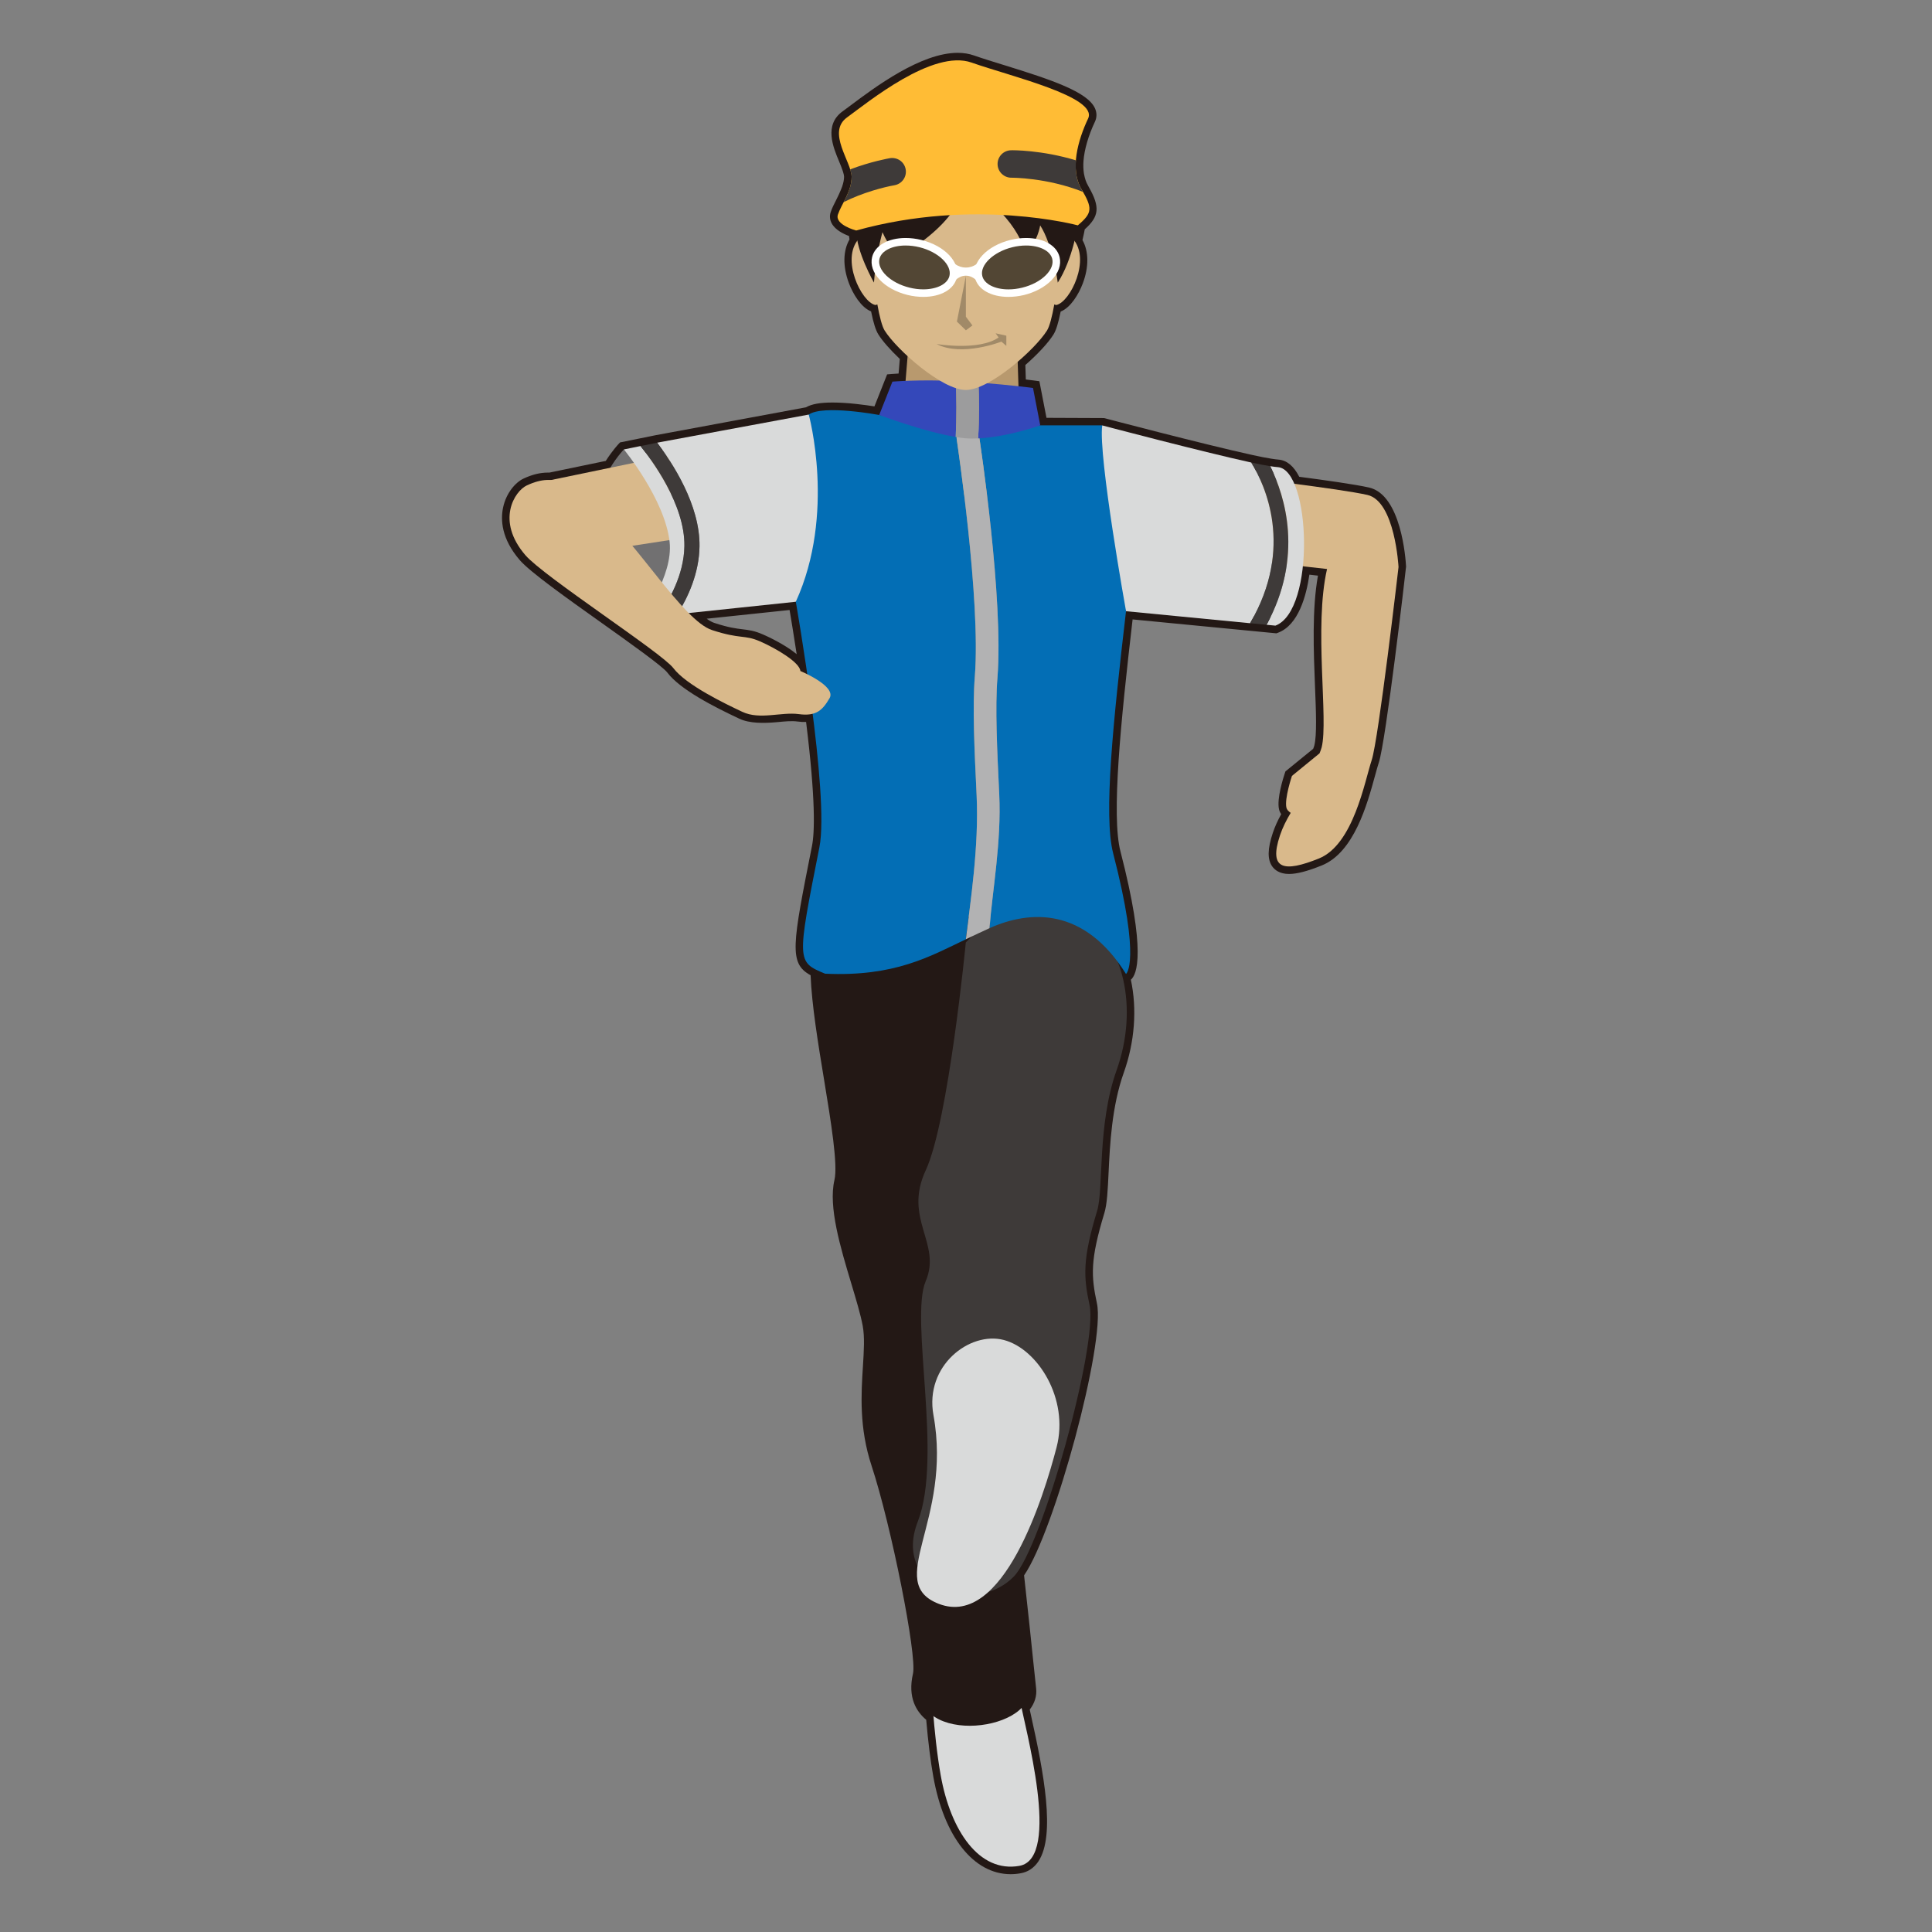 <?xml version="1.0" encoding="utf-8"?>
<!-- Generator: Adobe Illustrator 17.0.0, SVG Export Plug-In . SVG Version: 6.00 Build 0)  -->
<!DOCTYPE svg PUBLIC "-//W3C//DTD SVG 1.1//EN" "http://www.w3.org/Graphics/SVG/1.1/DTD/svg11.dtd">
<svg version="1.1" id="レイヤー_1" xmlns="http://www.w3.org/2000/svg" xmlns:xlink="http://www.w3.org/1999/xlink" x="0px"
	 y="0px" width="64px" height="64px" viewBox="0 0 64 64" style="enable-background:new 0 0 64 64;" xml:space="preserve">
<rect x="0" y="0" width="64" height="64" fill="#808080" stroke="none"/>
<path style="fill:#231815;" d="M33.479,62.085c-1.225,0-2.206-1.238-2.562-3.232
	c-0.093-0.52-0.172-1.152-0.235-1.883c-0.323-0.267-0.622-0.737-0.438-1.53
	c0.138-0.597-0.721-4.908-1.372-6.885c-0.416-1.261-0.344-2.383-0.287-3.284
	c0.033-0.525,0.062-0.979-0.007-1.354c-0.07-0.374-0.219-0.87-0.377-1.395
	c-0.359-1.194-0.767-2.547-0.559-3.432c0.119-0.506-0.115-1.93-0.341-3.307
	c-0.203-1.23-0.411-2.501-0.449-3.477c-0.725-0.397-0.608-0.985,0.047-4.287
	c0.088-0.441,0.123-1.512-0.196-4.103c-0.084,0.004-0.173,0-0.275-0.014
	c-0.208-0.028-0.433-0.004-0.663,0.018c-0.475,0.044-0.938,0.046-1.276-0.113
	c-0.818-0.384-1.955-0.96-2.382-1.526c-0.161-0.213-1.232-0.974-2.176-1.646
	c-1.168-0.83-2.375-1.688-2.714-2.082c-0.61-0.708-0.637-1.336-0.552-1.738
	c0.104-0.492,0.415-0.837,0.675-0.96c0.287-0.135,0.552-0.2,0.812-0.2
	l0.045,0.001l1.87-0.388c0.217-0.34,0.41-0.545,0.418-0.554l0.054-0.058
	l1.179-0.239l4.98-0.924c0.187-0.108,0.47-0.159,0.882-0.159
	c0.51,0,1.087,0.081,1.387,0.128l0.42-1.06l0.154-0.013
	c0,0,0.082-0.007,0.226-0.015l0.04-0.484c-0.317-0.301-0.574-0.593-0.71-0.811
	c-0.087-0.138-0.163-0.377-0.241-0.763c-0.333-0.133-0.603-0.58-0.738-0.944
	c-0.203-0.548-0.193-1.065,0.023-1.44c-0.007-0.04-0.012-0.078-0.017-0.114
	c-0.186-0.069-0.456-0.203-0.571-0.416c-0.065-0.12-0.077-0.251-0.034-0.379
	c0.042-0.127,0.113-0.268,0.189-0.415c0.062-0.122,0.104-0.217,0.144-0.312
	c0.021-0.051,0.034-0.081,0.044-0.111c0.044-0.13,0.065-0.235,0.065-0.333
	c0-0.036-0.013-0.094-0.038-0.173c-0.032-0.102-0.079-0.214-0.127-0.332
	C27.595,4.869,27.292,4.136,27.913,3.688l0.25-0.185
	c0.817-0.613,2.338-1.753,3.562-1.753c0.195,0,0.378,0.03,0.542,0.088
	c0.267,0.094,0.604,0.198,0.966,0.31c1.63,0.502,2.802,0.9,3.042,1.446
	c0.064,0.146,0.062,0.299-0.005,0.441c-0.214,0.452-0.349,0.913-0.378,1.296
	c-0.011,0.145-0.006,0.286,0.015,0.422c0.033,0.173,0.072,0.284,0.126,0.376
	c0.018,0.03,0.029,0.053,0.04,0.076c0.369,0.653,0.342,0.962-0.139,1.392
	c-0.015,0.079-0.039,0.204-0.076,0.356c0.211,0.377,0.215,0.894,0.01,1.438
	C35.732,9.75,35.465,10.191,35.136,10.321c-0.078,0.386-0.153,0.625-0.24,0.763
	c-0.171,0.272-0.515,0.644-0.93,1.008l0.016,0.479
	c0.178,0.021,0.272,0.034,0.272,0.034l0.177,0.024l0.235,1.212l1.909,0.008
	c0.033,0.009,3.295,0.869,4.929,1.227c0.233,0.051,0.441,0.092,0.612,0.119
	c0.09,0.015,0.17,0.025,0.235,0.03c0.275,0.021,0.507,0.213,0.688,0.569
	c0.828,0.108,1.853,0.252,2.312,0.356c1.07,0.243,1.214,2.376,1.227,2.618
	c-0.028,0.276-0.669,5.788-0.903,6.493c-0.037,0.112-0.078,0.262-0.126,0.437
	c-0.26,0.95-0.695,2.541-1.766,2.972c-0.478,0.192-0.821,0.281-1.082,0.281l0,0
	c-0.312,0-0.473-0.134-0.554-0.246c-0.166-0.23-0.161-0.583,0.016-1.112
	c0.067-0.201,0.157-0.403,0.279-0.624c-0.036-0.051-0.061-0.104-0.073-0.161
	c-0.08-0.354,0.145-1.051,0.19-1.187l0.023-0.068L43.5,24.806
	c0.015-0.037,0.029-0.074,0.039-0.111c0.086-0.346,0.057-1.096,0.022-1.963
	c-0.046-1.146-0.102-2.551,0.098-3.663L43.375,19.036
	c-0.101,0.697-0.361,1.67-1.037,1.923l-0.055,0.021l-4.764-0.461
	c-0.394,3.393-0.709,6.501-0.402,7.686c0.863,3.338,0.542,4.084,0.344,4.25
	c0.209,0.966,0.13,2.057-0.235,3.081c-0.397,1.113-0.459,2.387-0.503,3.316
	c-0.027,0.578-0.05,1.036-0.139,1.33c-0.474,1.561-0.441,2.086-0.246,2.997
	c0.282,1.312-1.4,7.538-2.414,9.007c0.158,1.426,0.236,2.187,0.293,2.742
	c0.039,0.381,0.068,0.664,0.106,1.001c0.028,0.246-0.045,0.487-0.212,0.704
	l0.043,0.195c0.42,1.884,0.82,3.966,0.244,4.833
	c-0.146,0.217-0.342,0.35-0.585,0.393C33.699,62.075,33.588,62.085,33.479,62.085
	z M27.13,23.318l0.036,0.283c0.29,2.281,0.365,3.801,0.222,4.517
	c-0.674,3.398-0.683,3.576-0.187,3.805l0.142,0.066l0.003,0.156
	c0.02,0.958,0.237,2.279,0.447,3.558c0.256,1.556,0.477,2.899,0.334,3.503
	c-0.177,0.754,0.227,2.095,0.551,3.172c0.162,0.538,0.315,1.047,0.39,1.447
	c0.081,0.436,0.051,0.918,0.015,1.477c-0.057,0.903-0.122,1.927,0.263,3.097
	c0.605,1.838,1.569,6.356,1.385,7.154c-0.113,0.488-0.003,0.843,0.335,1.082
	l0.095,0.067l0.01,0.116c0.063,0.761,0.144,1.416,0.238,1.946
	c0.331,1.857,1.233,2.986,2.316,2.798c0.106-0.02,0.188-0.075,0.256-0.178
	c0.507-0.762-0.048-3.25-0.315-4.446l-0.099-0.448l0.091-0.096
	c0.13-0.136,0.185-0.27,0.169-0.408c-0.039-0.338-0.068-0.624-0.107-1.007
	c-0.058-0.567-0.138-1.348-0.303-2.834l-0.012-0.101l0.062-0.08
	c0.901-1.162,2.638-7.49,2.382-8.68c-0.21-0.979-0.25-1.583,0.256-3.247
	c0.071-0.235,0.093-0.687,0.118-1.21c0.045-0.961,0.108-2.276,0.531-3.46
	C37.162,34.226,37.183,33,36.811,32.007l-0.632-1.69l1.018,1.387
	c0.015-0.451-0.058-1.417-0.563-3.374c-0.336-1.298-0.009-4.442,0.419-8.112
	l0.028-0.244l5.13,0.497c0.338-0.174,0.604-0.83,0.698-1.736l0.026-0.25
	l1.33,0.149l-0.062,0.273c-0.249,1.083-0.189,2.592-0.142,3.805
	c0.038,0.944,0.067,1.689-0.037,2.107c-0.016,0.06-0.036,0.116-0.059,0.172
	l-0.023,0.062l-0.073,0.1l-0.856,0.699c-0.1,0.313-0.183,0.699-0.156,0.842
	v-0c0.004,0,0.017,0.013,0.043,0.031l0.19,0.133l-0.119,0.2
	c-0.154,0.259-0.26,0.48-0.332,0.697c-0.169,0.506-0.1,0.64-0.084,0.662
	c0.024,0.034,0.111,0.038,0.147,0.038l0,0c0.189,0,0.49-0.083,0.896-0.245
	c0.84-0.338,1.234-1.779,1.47-2.64c0.051-0.185,0.095-0.344,0.134-0.463
	c0.182-0.544,0.696-4.769,0.88-6.351c-0.043-0.728-0.307-1.994-0.84-2.115
	c-0.368-0.083-1.198-0.21-2.4-0.365l-0.141-0.019l-0.057-0.13
	c-0.104-0.243-0.228-0.392-0.329-0.4c-0.076-0.005-0.17-0.018-0.275-0.034
	c-0.179-0.028-0.396-0.071-0.642-0.125c-1.558-0.341-4.575-1.134-4.917-1.224
	h-2.226l-0.245-1.264c-0.076-0.009-0.176-0.021-0.298-0.034l-0.216-0.023
	l-0.037-1.151l0.092-0.078c0.407-0.348,0.769-0.729,0.922-0.974
	c0.028-0.045,0.105-0.211,0.209-0.779l0.049-0.265l0.273,0.071
	c0.059-0.044,0.256-0.256,0.397-0.63c0.162-0.432,0.157-0.833-0.014-1.075
	l-0.066-0.094l0.028-0.112c0.074-0.29,0.107-0.501,0.108-0.506l0.015-0.092
	l0.071-0.06c0.353-0.298,0.373-0.332,0.108-0.797l0.166-0.223l-0.216,0.126
	c-0.084-0.143-0.142-0.307-0.178-0.501c-0.037-0.226-0.044-0.406-0.029-0.588
	c0.043-0.569,0.255-1.115,0.425-1.472C35.65,3.417,34.046,2.921,33.086,2.625
	c-0.37-0.114-0.713-0.22-0.985-0.316c-0.111-0.04-0.238-0.06-0.376-0.06
	c-1.058,0-2.547,1.117-3.263,1.653l-0.256,0.19
	c-0.28,0.202-0.161,0.555,0.052,1.069c0.055,0.132,0.106,0.258,0.143,0.373
	c0.042,0.133,0.061,0.233,0.061,0.323c0,0.154-0.029,0.312-0.092,0.494
	c-0.013,0.04-0.03,0.08-0.047,0.121c-0.054,0.13-0.101,0.238-0.152,0.337
	c-0.08,0.154-0.141,0.271-0.176,0.376c0.025,0.045,0.244,0.16,0.432,0.209
	l0.186,0.049v0.193c0,0.079,0.012,0.175,0.038,0.3l0.022,0.108l-0.064,0.089
	c-0.173,0.239-0.181,0.638-0.021,1.068c0.134,0.362,0.321,0.574,0.421,0.638
	l0.254-0.066l0.048,0.265c0.104,0.568,0.181,0.733,0.208,0.778
	c0.125,0.2,0.393,0.496,0.716,0.793l0.09,0.083l-0.096,1.165l-0.221,0.009
	c-0.11,0.004-0.202,0.009-0.271,0.014L29.281,14.03l-0.202-0.038
	c-0.008-0.001-0.835-0.155-1.499-0.155c-0.467,0-0.61,0.076-0.643,0.1
	l-0.1,0.042l-6.039,1.138c-0.073,0.085-0.215,0.263-0.362,0.506l-0.057,0.093
	l-2.141,0.444l-0.032-0.002c-0.003,0-0.007,0-0.01,0
	c-0.236,0-0.43,0.05-0.645,0.151c-0.116,0.055-0.327,0.27-0.399,0.612
	c-0.062,0.292-0.035,0.755,0.441,1.308c0.299,0.347,1.535,1.226,2.625,2
	c1.289,0.916,2.088,1.49,2.285,1.751c0.402,0.532,1.752,1.167,2.196,1.375
	c0.248,0.116,0.634,0.104,1.016,0.068c0.27-0.026,0.533-0.048,0.777-0.015
	c0.142,0.02,0.247,0.014,0.36-0.017L27.13,23.318z M27.058,22.771l-0.426-0.211
	c-0.123-0.061-0.214-0.1-0.217-0.101l-0.141-0.061l-0.01-0.154
	c-0.046-0.128-0.59-0.509-1.192-0.77c-0.216-0.094-0.342-0.109-0.532-0.132
	c-0.227-0.027-0.509-0.061-1.031-0.232c-0.245-0.08-0.521-0.279-0.868-0.626
	L22.269,20.113l4.299-0.452l0.04,0.229c0,0,0.184,1.049,0.381,2.41L27.058,22.771z
	 M23.41,20.496c0.096,0.069,0.181,0.115,0.253,0.139
	c0.476,0.156,0.72,0.185,0.936,0.211c0.208,0.025,0.389,0.046,0.672,0.17
	c0.099,0.042,0.711,0.315,1.12,0.654c-0.1-0.654-0.187-1.18-0.235-1.463
	L23.41,20.496z"/>
<g>
	<path style="fill:#D9DADA;" d="M30.838,55.559c0,0,0.072,1.833,0.324,3.25
		c0.327,1.833,1.272,3.238,2.607,3c1.404-0.25,0.178-4.583,0-5.583
		S31.036,54.057,30.838,55.559z"/>
	<path style="fill:#231815;" d="M27.158,31.268c-0.379,1.649,1.01,6.68,0.727,7.881
		c-0.283,1.201,0.712,3.506,0.938,4.722c0.201,1.084-0.353,2.666,0.286,4.606
		c0.639,1.939,1.539,6.326,1.378,7.019c-0.555,2.401,3.753,1.905,3.588,0.462
		c-0.142-1.247-0.154-1.755-1.02-9.143c-0.866-7.389-0.277-16.068-0.277-16.068
		S27.972,27.728,27.158,31.268z"/>
	<path style="fill:#3E3A39;" d="M31.994,31.22c0,0-0.575,5.937-1.328,7.548
		c-0.752,1.611,0.536,2.417,0,3.67c-0.536,1.253,0.571,5.825-0.263,7.966
		c-0.854,2.191,1.896,3.14,3.18,1.822c0.936-0.961,2.792-7.684,2.51-8.993
		c-0.202-0.942-0.238-1.51,0.251-3.122c0.22-0.725-0-2.849,0.645-4.659
		c0.745-2.088,0.187-4.201-0.999-4.932C33.833,29.19,31.994,31.22,31.994,31.22
		z"/>
	<path style="fill:#D9DADA;" d="M30.922,46.878c0.637,3.507-1.652,5.545,0.179,6.252
		c2.136,0.825,3.483-3.586,3.9-5.188c0.418-1.602-0.624-3.261-1.751-3.554
		C32.125,44.094,30.624,45.238,30.922,46.878z"/>
</g>
<path style="fill:#717071;" d="M25.75,18.059l-5.083-3.17c0,0-1.292,1.312-0.917,3.062
	s1.067,2.577,1.5,2.521L25.75,18.059z"/>
<path style="fill:#D9B98B;" d="M41.052,15.801c0,0,3.326,0.386,4.244,0.594
	s1.032,2.388,1.032,2.388s-0.661,5.713-0.89,6.401
	c-0.229,0.688-0.601,2.794-1.748,3.255c-1.147,0.461-1.673,0.381-1.289-0.766
	c0.089-0.266,0.215-0.512,0.355-0.746c-0.072-0.05-0.128-0.106-0.142-0.172
	c-0.069-0.305,0.184-1.053,0.184-1.053l0.913-0.746
	c0.025-0.066,0.054-0.132,0.071-0.2c0.229-0.918-0.262-3.993,0.178-5.907
	l-2.907-0.326V15.801z"/>
<polygon style="fill:#D9B98B;" points="18.082,15.937 22.186,15.086 22.284,17.875 18.514,18.454 "/>
<g>
	<g>
		<path style="fill:#D9DADA;" d="M36.512,14.092c0,0,3.28,0.866,4.938,1.23
			c0.45,0.73,1.429,2.821-0.039,5.323l-4.111-0.398
			C37.3,20.246,35.479,16.504,36.512,14.092z"/>
		<path style="fill:#D9DADA;" d="M42.077,15.443c0.098,0.015,0.185,0.027,0.256,0.032
			c1.083,0.083,1.25,4.75-0.083,5.25l-0.293-0.028
			C43.187,18.427,42.576,16.45,42.077,15.443z"/>
		<path style="fill:#3E3A39;" d="M41.45,15.321c0.239,0.052,0.452,0.094,0.626,0.122
			c0.499,1.007,1.11,2.984-0.119,5.254l-0.546-0.053
			C42.88,18.142,41.901,16.052,41.45,15.321z"/>
	</g>
	<g>
		<path style="fill:#D9DADA;" d="M21.768,14.665l5.024-0.932
			c2.917,3.917-0.429,6.201-0.429,6.201l-3.923,0.413
			c0.351-0.562,0.719-1.355,0.732-2.247C23.193,16.719,22.257,15.308,21.768,14.665z"/>
		<path style="fill:#D9DADA;" d="M22.182,17.952c-0.155-1.408-1.515-3.064-1.515-3.064
			l0.551-0.112c0.355,0.438,1.475,1.932,1.454,3.315
			c-0.015,0.97-0.523,1.832-0.881,2.324L21.25,20.472
			C21.25,20.472,22.307,19.088,22.182,17.952z"/>
		<path style="fill:#3E3A39;" d="M21.218,14.777l0.55-0.112
			c0.489,0.643,1.425,2.054,1.404,3.434c-0.013,0.893-0.381,1.685-0.732,2.247
			l-0.649,0.068c0.358-0.491,0.866-1.353,0.881-2.324
			C22.693,16.709,21.573,15.215,21.218,14.777z"/>
	</g>
	<polygon style="fill:#B8996E;" points="29.688,16.392 33.855,16.392 33.693,11.392 30.099,11.392 	"/>
	<g>
		<path style="fill:#036EB5;" d="M33.101,26.312c-0.071-1.481-0.138-2.88-0.06-3.849
			c0.209-2.617-0.571-7.778-0.604-7.997l-0.007-0.293
			c0.952,0.061,2.031-0.082,2.031-0.082l2.052-0
			c-0.14,1,0.788,6.154,0.788,6.154C36.875,23.892,36.551,27.014,36.875,28.267
			c0.938,3.625,0.425,3.997,0.425,3.997c-1.385-2.219-3.179-2.118-4.522-1.517
			C32.873,29.502,33.176,27.892,33.101,26.312z"/>
		<path style="fill:#036EB5;" d="M26.362,19.934c1.333-2.917,0.429-6.2,0.429-6.2
			c0.471-0.337,2.333,0.013,2.333,0.013l2.553,0.342l0.013,0.446
			c0.012,0.098,0.804,5.339,0.602,7.87c-0.081,1.016-0.013,2.438,0.059,3.944
			c0.081,1.691-0.209,3.55-0.357,4.767c-1.196,0.57-2.355,1.244-4.661,1.139
			c-0.942-0.392-0.942-0.392-0.19-4.184
			C27.489,26.329,26.362,19.934,26.362,19.934z"/>
		<path style="fill:#B2B2B3;" d="M32.352,26.348c-0.072-1.505-0.14-2.928-0.059-3.944
			c0.203-2.531-0.589-7.771-0.602-7.87l-0.013-0.446l0.406,0.054
			c0.111,0.015,0.228,0.024,0.346,0.031l0.007,0.293
			c0.033,0.219,0.813,5.38,0.604,7.997c-0.078,0.969-0.011,2.368,0.06,3.849
			c0.076,1.58-0.227,3.19-0.322,4.435c-0.245,0.11-0.507,0.236-0.784,0.368
			C32.143,29.898,32.433,28.039,32.352,26.348z"/>
	</g>
	<g>
		<path style="fill:#3448BA;" d="M32.415,12.672c1.126,0.087,1.805,0.18,1.805,0.18
			l0.24,1.239c0,0-1.089,0.387-2.059,0.431
			C32.445,13.866,32.435,13.174,32.415,12.672z"/>
		<path style="fill:#3448BA;" d="M31.654,14.473C30.6,14.301,29.125,13.746,29.125,13.746l0.438-1.104
			c0,0,0.894-0.077,2.099-0.018C31.683,13.114,31.697,13.822,31.654,14.473z"/>
		<path style="fill:#9C9C9D;" d="M31.96,14.517c-0.095-0.008-0.201-0.026-0.306-0.044
			c0.043-0.651,0.029-1.359,0.008-1.85C31.773,12.629,31.884,12.634,32,12.642
			c0.145,0.01,0.282,0.02,0.415,0.03c0.02,0.502,0.03,1.193-0.014,1.851
			C32.25,14.53,32.101,14.53,31.96,14.517z"/>
	</g>
</g>
<path style="fill:#D9B98B;" d="M19.792,16.849c1.291,1.097,2.839,3.711,3.794,4.023
	s1.062,0.145,1.585,0.372c0.523,0.227,1.324,0.697,1.342,0.984
	c0,0,1.202,0.498,0.968,0.899c-0.234,0.401-0.443,0.607-1.021,0.529
	c-0.578-0.078-1.289,0.197-1.866-0.074c-0.577-0.271-1.864-0.889-2.289-1.451
	c-0.384-0.508-4.287-3.028-4.9-3.739c-0.988-1.147-0.354-2.122,0.041-2.309
	C18.447,15.611,18.923,16.111,19.792,16.849z"/>
<g id="head_3_">
	<path style="fill:#D9B98B;" d="M35.544,7.916C35.431,7.789,35.324,7.745,35.221,7.733
		c0.084-0.901,0.131-1.636,0.131-1.636l-3.357-1.196l-3.357,1.196
		c0,0,0.048,0.736,0.131,1.636c-0.103,0.012-0.209,0.055-0.323,0.182
		c-0.599,0.671,0.085,2.078,0.543,2.187c0.027,0.006,0.049-0.013,0.074-0.018
		c0.074,0.406,0.155,0.727,0.243,0.867c0.397,0.632,1.898,1.967,2.688,1.967
		s2.291-1.335,2.688-1.967c0.088-0.14,0.169-0.46,0.243-0.867
		c0.025,0.006,0.047,0.025,0.074,0.018C35.458,9.994,36.142,8.587,35.544,7.916z"/>
	<path style="fill:#A18A68;" d="M31.026,11.396c0,0,1.402,0.237,2.054-0.217l-0.099-0.138
		l0.355,0.079v0.338l-0.163-0.141C33.174,11.317,31.856,11.831,31.026,11.396z"/>
	<polygon style="fill:#A18A68;" points="31.996,9.141 31.996,10.492 32.213,10.781 31.996,10.942 
		31.699,10.653 	"/>
	<path style="fill:#231815;" d="M35.704,7.466c0,0-0.172,1.139-0.664,1.896
		c0,0-0.164-1.252-0.583-1.896c0,0-0.078,0.568-0.494,0.889
		c0,0-0.309-1.343-2.047-2.214c0,0,0.031,1.097-2.164,2.384
		c0,0-0.32-0.378-0.519-0.833c0,0-0.218,0.755-0.282,1.668
		c0,0-0.588-1.025-0.588-1.725s3.519-2.214,3.519-2.214L35.704,7.466z"/>
	<path style="fill:#FFBC35;" d="M28.362,7.636c0,0-0.719-0.189-0.605-0.53
		s0.454-0.757,0.454-1.249s-0.833-1.476-0.151-1.968
		c0.681-0.492,2.838-2.271,4.125-1.816s4.201,1.135,3.86,1.854
		s-0.605,1.684-0.227,2.327c0.378,0.643,0.378,0.795-0.114,1.211
		C35.704,7.466,32.298,6.539,28.362,7.636z"/>
	<path style="fill:#3E3A39;" d="M35.644,5.312c-1.136-0.345-2.103-0.337-2.152-0.334
		c-0.251,0.004-0.45,0.211-0.446,0.462c0.004,0.248,0.208,0.447,0.455,0.447
		c0.002,0,0.004,0,0.007,0c-0.002-0.001,1.173-0.006,2.362,0.468
		c-0.02-0.036-0.029-0.06-0.052-0.099C35.658,5.984,35.617,5.655,35.644,5.312z"
		/>
	<path style="fill:#3E3A39;" d="M30.002,5.611c-0.043-0.247-0.27-0.41-0.524-0.371
		c-0.047,0.008-0.632,0.112-1.316,0.371c0.028,0.09,0.049,0.175,0.049,0.247
		c0,0.31-0.135,0.587-0.263,0.837c0.631-0.318,1.346-0.501,1.684-0.559
		C29.878,6.092,30.045,5.858,30.002,5.611z"/>
	<g>
		
			<ellipse transform="matrix(0.971 -0.238 0.238 0.971 -1.14 8.28)" style="fill:#524634;" cx="33.699" cy="8.859" rx="1.318" ry="0.815"/>
		<path style="fill:#FFFFFF;" d="M33.407,9.835c-0.58,0-1.016-0.248-1.11-0.632
			c-0.125-0.512,0.393-1.063,1.179-1.256c0.172-0.042,0.346-0.063,0.515-0.063
			c0.581,0,1.016,0.248,1.109,0.632c0.062,0.255-0.033,0.528-0.27,0.769
			c-0.221,0.225-0.544,0.398-0.908,0.488C33.75,9.813,33.576,9.835,33.407,9.835z
			 M33.99,8.133c-0.148,0-0.302,0.019-0.456,0.057
			c-0.627,0.154-1.083,0.591-0.994,0.954c0.065,0.265,0.413,0.442,0.867,0.442
			c0.148,0,0.302-0.019,0.456-0.057c0.319-0.078,0.6-0.228,0.788-0.419
			c0.174-0.177,0.247-0.367,0.206-0.534C34.793,8.31,34.444,8.133,33.99,8.133z"
			/>
	</g>
	<g>
		
			<ellipse transform="matrix(-0.971 -0.238 0.238 -0.971 57.604 24.677)" style="fill:#524634;" cx="30.292" cy="8.859" rx="1.318" ry="0.815"/>
		<path style="fill:#FFFFFF;" d="M30.584,9.835c-0.169,0-0.343-0.021-0.516-0.063
			c-0.786-0.193-1.303-0.745-1.178-1.256c0.095-0.384,0.53-0.632,1.11-0.632
			c0.169,0,0.343,0.021,0.516,0.063c0.786,0.193,1.303,0.745,1.178,1.256
			C31.6,9.587,31.164,9.835,30.584,9.835z M30,8.133
			c-0.454,0-0.802,0.177-0.867,0.442C29.045,8.938,29.5,9.375,30.128,9.528
			c0.153,0.038,0.307,0.057,0.456,0.057c0.454,0,0.802-0.177,0.867-0.442
			c0.089-0.363-0.367-0.8-0.995-0.954C30.303,8.152,30.15,8.133,30,8.133z"
			/>
	</g>
	<path style="fill:#FFFFFF;" d="M32.438,8.668c0,0-0.155,0.195-0.442,0.195
		S31.553,8.668,31.553,8.668v0.72c0,0,0.171-0.256,0.442-0.256
		s0.442,0.256,0.442,0.256V8.668z"/>
</g>
<g>
</g>
<g>
</g>
<g>
</g>
<g>
</g>
<g>
</g>
<g>
</g>
</svg>
